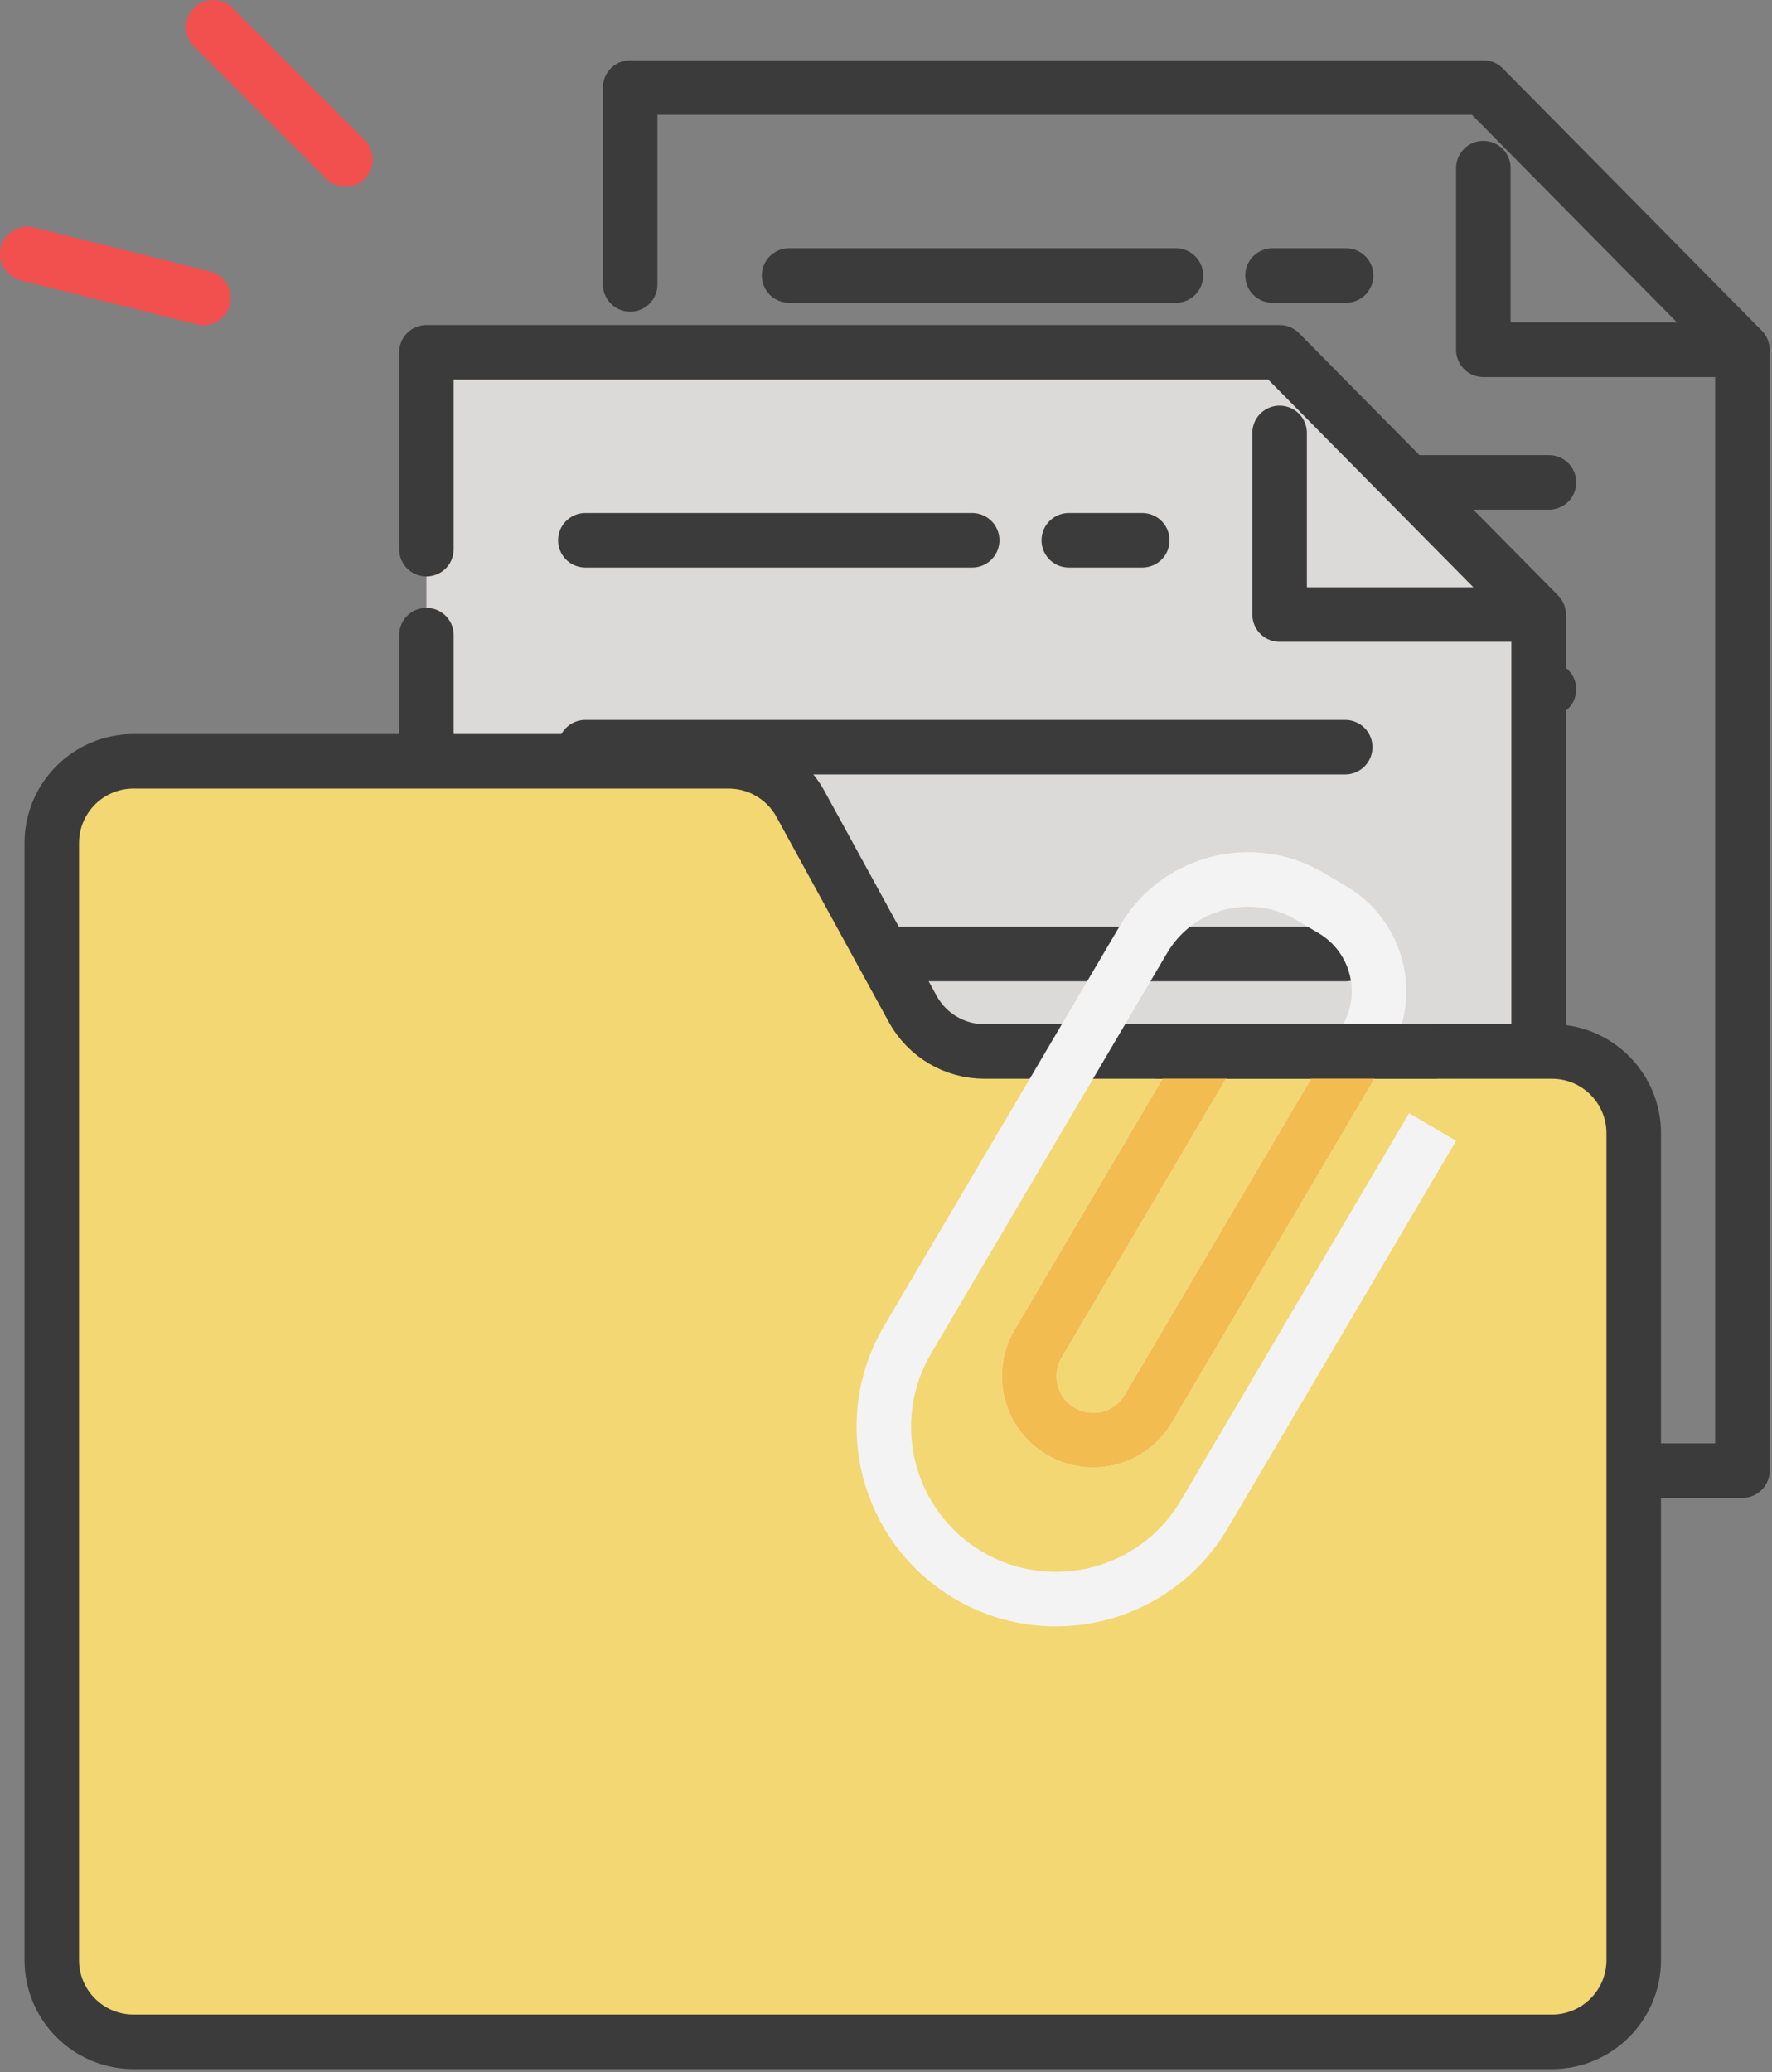 <svg width="65" height="76" viewBox="0 0 65 76" fill="none" xmlns="http://www.w3.org/2000/svg">
<rect x="0" y="0" width="65" height="76" fill="#808080" stroke="none"/>
<g opacity="0.9">
<path d="M23.116 23.043V53.94H63.914V25.69V12.83L54.412 3.211L43.515 3.211H23.116L23.116 10.432M54.412 6.167V12.83H63.043M23.116 13.585V16.738V19.891" stroke="#333333" stroke-width="2" stroke-linecap="round" stroke-linejoin="round"/>
<path d="M49.376 10.106L46.679 10.106" stroke="#333333" stroke-width="2" stroke-linecap="round"/>
<path d="M43.135 10.106L28.945 10.106" stroke="#333333" stroke-width="2" stroke-linecap="round"/>
<path d="M56.819 17.694H28.945" stroke="#333333" stroke-width="2" stroke-linecap="round"/>
<path d="M28.945 25.282H56.819" stroke="#333333" stroke-width="2" stroke-linecap="round"/>
<path d="M15.642 12.923H47.023L56.44 22.26V61.122H15.642V12.923Z" fill="#E5E2E2"/>
<path d="M15.642 32.754V63.651H56.44V35.401V22.541L46.938 12.922L36.041 12.922H15.642L15.642 20.143M46.938 15.878V22.541H55.569M15.642 23.296V26.449V29.602" stroke="#333333" stroke-width="2" stroke-linecap="round" stroke-linejoin="round"/>
<path d="M41.901 19.817L39.205 19.817" stroke="#333333" stroke-width="2" stroke-linecap="round"/>
<path d="M35.661 19.817L21.471 19.817" stroke="#333333" stroke-width="2" stroke-linecap="round"/>
<path d="M49.345 27.405H21.471" stroke="#333333" stroke-width="2" stroke-linecap="round"/>
<path d="M21.471 34.993H49.345" stroke="#333333" stroke-width="2" stroke-linecap="round"/>
<path d="M1.899 71.891V30.924C1.899 29.267 3.242 27.924 4.899 27.924L26.729 27.924C27.825 27.924 28.834 28.522 29.36 29.483L33.481 37.008C34.007 37.969 35.016 38.567 36.112 38.567H56.928C58.585 38.567 59.928 39.91 59.928 41.567V71.891C59.928 73.548 58.585 74.891 56.928 74.891H4.899C3.242 74.891 1.899 73.548 1.899 71.891Z" fill="#FFE071" stroke="#333333" stroke-width="2" stroke-linejoin="round"/>
<path d="M52.55 41.335L48.029 49.007L44.174 55.546C42.404 58.55 38.533 59.55 35.528 57.78V57.78C32.524 56.009 31.524 52.138 33.295 49.134L41.952 34.445C43.199 32.33 45.924 31.626 48.039 32.872L48.874 33.364C50.528 34.339 51.078 36.47 50.103 38.124V38.124L42.12 51.669C41.462 52.785 40.024 53.157 38.908 52.499V52.499C37.792 51.841 37.42 50.403 38.078 49.287L41.087 44.181L43.188 40.618L44.238 38.836" stroke="white" stroke-width="2"/>
<path d="M50.104 38.124L42.121 51.668C41.463 52.785 40.025 53.156 38.909 52.498V52.498C37.792 51.84 37.421 50.402 38.079 49.286L41.088 44.18L43.188 40.617L44.238 38.835" stroke="#FFC24B" stroke-width="2"/>
<path d="M42.351 38.562L52.724 38.562" stroke="#333333" stroke-width="2"/>
<path d="M7.822 1L12.671 5.849" stroke="#FE4949" stroke-width="2" stroke-linecap="round"/>
<path d="M1 9.312L7.465 10.929" stroke="#FE4949" stroke-width="2" stroke-linecap="round"/>
</g>
</svg>
